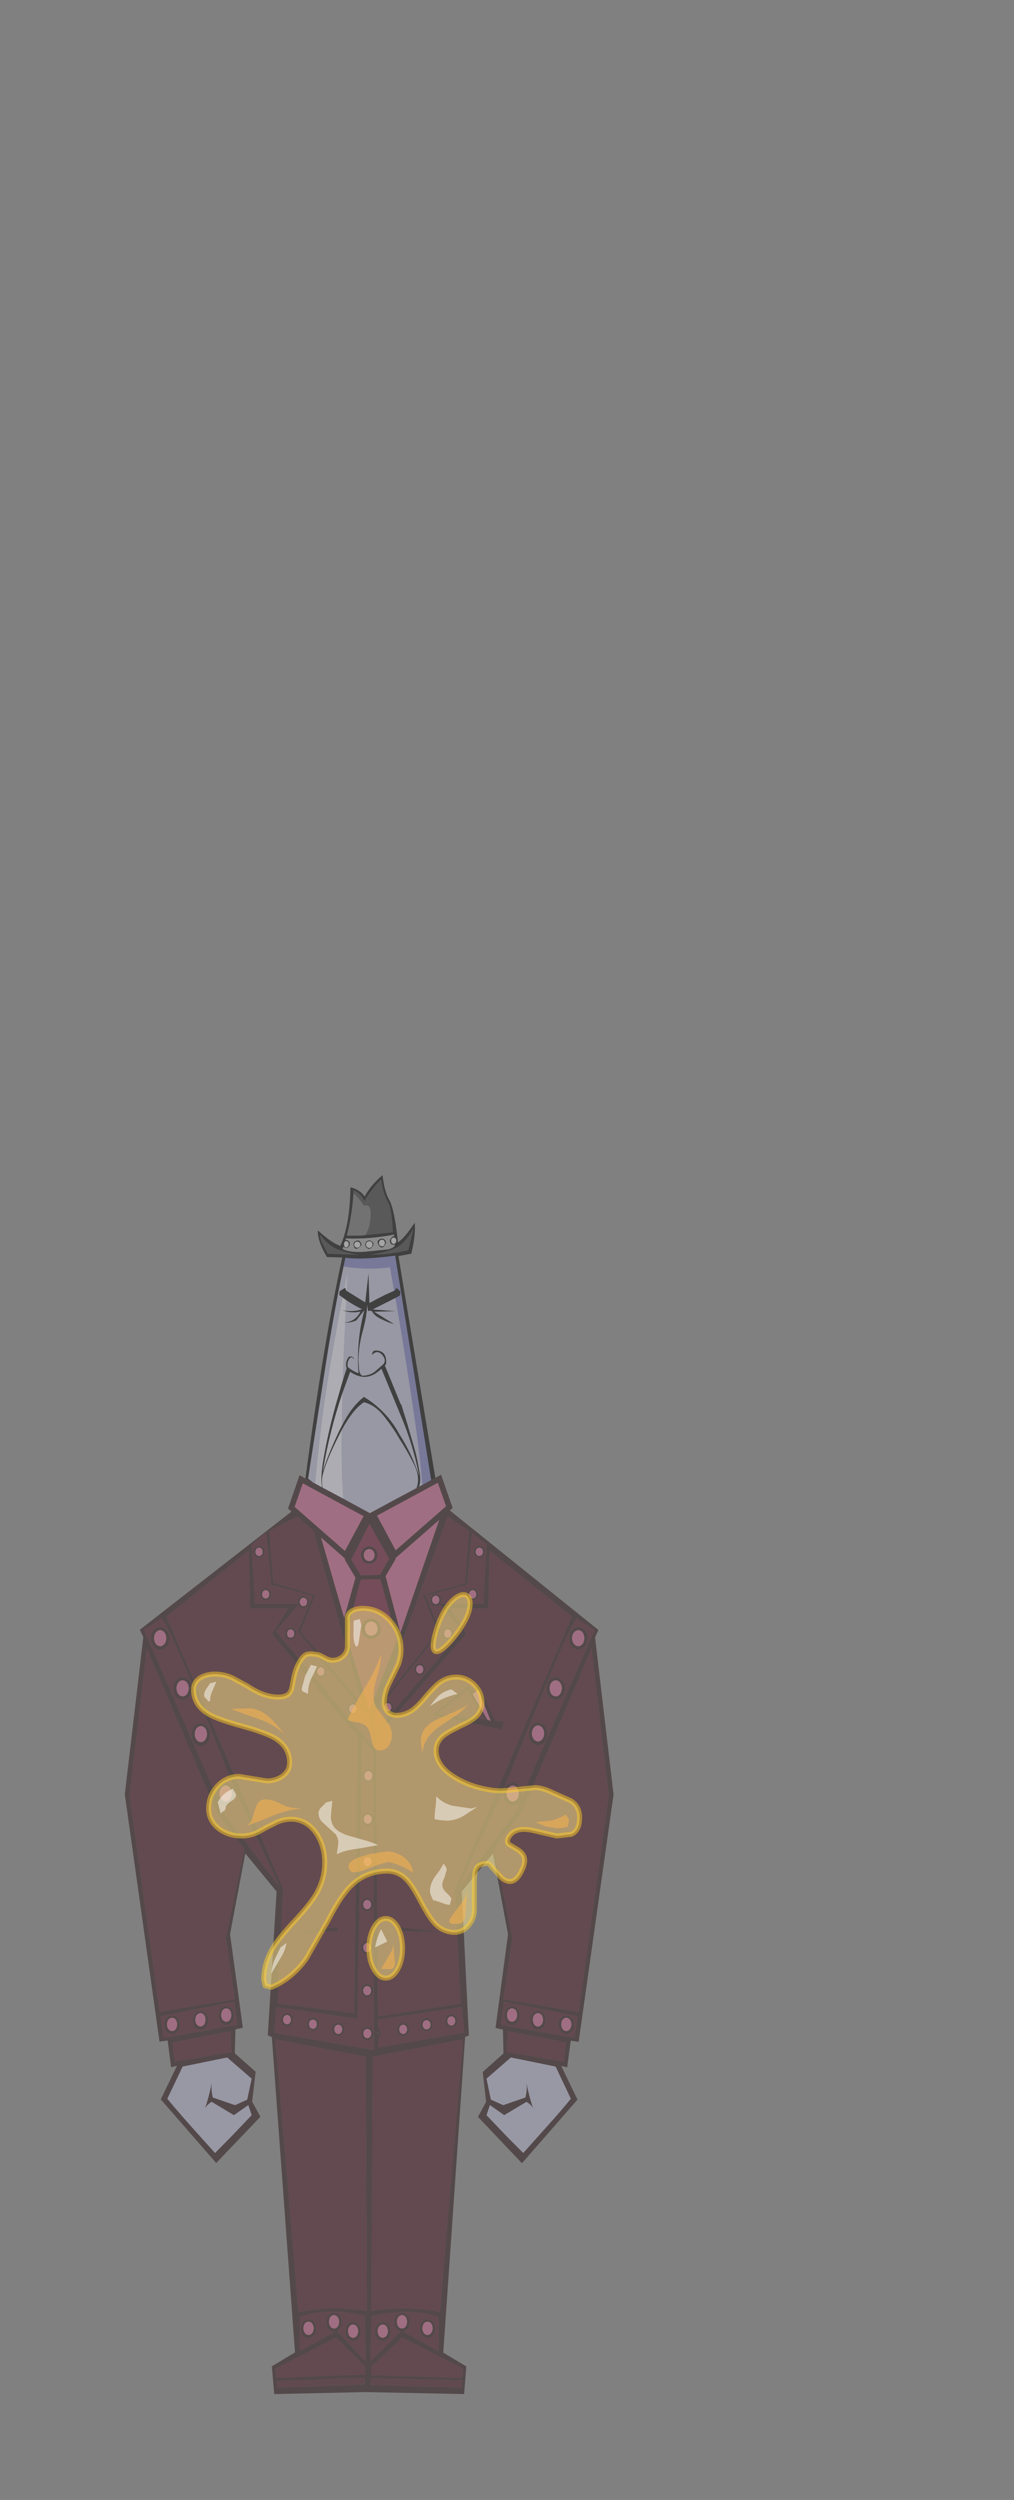 <?xml version="1.0" encoding="UTF-8" standalone="no"?>
<svg xmlns:xlink="http://www.w3.org/1999/xlink" height="1180.9px" width="479.35px" xmlns="http://www.w3.org/2000/svg">
  <rect width="100%" height="100%" fill="#808080" stroke="none"/>
  <g transform="matrix(1.0, 0.0, 0.0, 1.0, 174.55, 605.1)">
    <use height="575.8" transform="matrix(1.0, 0.0, 0.0, 1.0, -115.55, -50.0)" width="231.05" xlink:href="#shape0"/>
    <use height="119.5" transform="matrix(1.572, 0.0, 0.0, 1.572, -84.243, 146.942)" width="117.6" xlink:href="#shape1"/>
  </g>
  <defs>
    <g id="shape0" transform="matrix(1.0, 0.0, 0.0, 1.0, 0.0, 0.0)">
      <path d="M167.6 179.9 Q169.2 179.8 169.3 177.95 169.2 176.15 167.6 175.95 166.05 176.15 165.85 177.95 166.05 179.8 167.6 179.9 M167.6 180.8 Q165.05 180.45 164.95 177.95 165.05 175.4 167.6 175.05 170.1 175.4 170.2 177.95 170.1 180.45 167.6 180.8 M164.15 169.0 L161.8 193.5 142.2 198.7 149.3 215.45 118.25 254.35 117.8 262.8 118.1 263.25 159.5 215.45 148.85 202.75 Q148.15 203.4 146.95 203.6 144.45 203.2 144.35 200.7 144.45 198.2 146.95 197.8 149.5 198.2 149.6 200.7 149.6 201.8 149.15 202.4 L169.4 202.4 171.0 174.5 164.15 169.0 M146.8 143.0 L149.5 141.5 155.0 157.25 153.65 158.4 223.9 214.85 222.3 218.35 231.05 292.6 214.55 409.4 210.8 408.85 209.15 421.4 206.35 420.85 214.0 436.7 187.75 466.75 166.95 444.85 170.8 437.75 169.2 423.65 179.0 414.9 178.75 403.65 175.25 402.85 181.15 358.65 174.05 320.4 159.3 338.4 162.65 406.45 160.9 407.0 150.55 556.2 161.45 562.75 160.4 575.8 113.75 574.85 70.65 575.8 69.5 562.7 80.45 556.1 69.5 407.15 67.6 406.35 71.75 338.4 56.95 320.4 49.75 358.55 55.8 402.75 52.3 403.55 52.0 414.8 61.85 423.55 60.2 437.65 64.1 444.8 43.2 466.65 17.0 436.6 24.65 420.75 21.9 421.4 20.25 408.8 16.4 409.3 0.0 292.5 8.75 218.25 7.1 214.75 78.75 158.95 77.15 157.5 82.6 141.75 85.4 143.3 89.1 145.25 90.0 145.7 93.25 147.5 93.5 147.6 103.25 152.8 115.85 159.65 Q126.8 153.7 137.9 147.8 138.5 147.4 139.05 147.15 L140.6 146.35 144.8 144.0 146.8 143.0 M63.45 179.9 Q65.05 179.8 65.15 177.95 65.05 176.15 63.45 175.95 61.9 176.15 61.75 177.95 61.9 179.8 63.45 179.9 M63.45 180.8 Q60.95 180.45 60.85 177.95 60.95 175.4 63.45 175.05 65.95 175.4 66.05 177.95 65.95 180.45 63.45 180.8 M70.2 192.6 L90.2 198.25 83.05 215.55 112.25 250.0 89.1 168.05 81.55 161.35 68.4 168.05 70.2 192.6 M66.85 169.0 L60.05 174.5 61.55 202.4 81.9 202.4 81.8 201.7 Q81.9 199.15 84.4 198.8 86.95 199.15 87.05 201.7 86.95 204.2 84.4 204.55 82.6 204.3 82.1 202.95 L71.55 215.45 117.2 269.8 116.0 257.05 111.7 251.8 111.6 251.75 81.7 215.45 88.85 198.7 69.2 193.5 66.85 169.0 M112.95 179.45 Q113.15 182.15 115.55 182.35 117.9 182.15 118.1 179.45 117.9 176.85 115.55 176.6 113.15 176.85 112.95 179.45 M115.55 175.3 Q119.25 175.85 119.45 179.45 119.25 183.15 115.55 183.6 111.8 183.15 111.6 179.45 111.8 175.85 115.55 175.3 M103.95 181.6 L104.2 181.25 92.8 171.25 103.7 209.15 108.9 190.6 109.0 190.1 103.95 181.6 M111.6 189.0 L120.6 188.8 124.9 181.25 115.65 164.8 107.1 181.55 111.6 189.0 M116.0 190.9 L111.6 191.0 Q107.8 205.0 106.65 210.8 105.5 216.45 105.1 216.7 105.05 217.6 107.55 226.35 L112.7 243.55 115.55 252.7 128.7 219.4 120.8 191.0 116.0 190.9 M112.85 161.1 L84.15 145.6 80.3 156.7 104.05 177.5 112.85 161.1 M128.05 177.2 L151.85 156.4 147.95 145.35 119.25 160.85 128.05 177.2 M127.9 181.0 L128.05 181.35 123.3 189.45 130.3 216.1 148.6 162.9 127.9 181.0 M146.95 202.6 Q148.6 202.5 148.7 200.6 148.6 198.8 146.95 198.65 145.45 198.8 145.25 200.6 145.45 202.5 146.95 202.6 M152.65 213.65 Q155.15 214.0 155.25 216.55 155.15 219.05 152.65 219.4 150.1 219.05 150.05 216.55 150.1 214.0 152.65 213.65 M152.65 214.55 Q151.1 214.75 150.95 216.55 151.1 218.45 152.65 218.5 154.25 218.45 154.35 216.55 154.25 214.75 152.65 214.55 M153.8 204.65 L161.45 216.7 118.8 265.6 119.7 395.0 119.9 397.35 158.75 391.3 155.95 337.3 211.3 208.55 172.45 177.4 171.9 204.65 153.8 204.65 M141.1 233.45 Q141.05 231.65 139.4 231.5 137.9 231.65 137.7 233.45 137.9 235.35 139.4 235.45 141.05 235.35 141.1 233.45 M147.85 215.55 L140.85 198.35 160.85 192.7 162.65 168.05 152.65 161.35 120.4 250.0 147.85 215.55 M139.4 236.35 Q136.9 236.0 136.8 233.45 136.9 230.95 139.4 230.6 141.95 230.95 142.0 233.45 141.95 236.0 139.4 236.35 M116.55 219.15 Q112.15 218.5 111.95 214.3 112.15 210.05 116.55 209.45 120.85 210.05 121.15 214.3 120.85 218.5 116.55 219.15 M116.45 210.85 Q113.75 211.15 113.5 214.3 113.75 217.35 116.45 217.6 119.25 217.35 119.5 214.3 119.25 211.15 116.45 210.85 M84.4 199.6 Q82.9 199.8 82.7 201.6 82.9 203.5 84.4 203.6 86.05 203.5 86.15 201.6 86.05 199.8 84.4 199.6 M95.2 234.55 Q95.15 237.05 92.6 237.4 90.1 237.05 90.0 234.55 90.1 232.0 92.6 231.65 95.15 232.0 95.2 234.55 M106.0 252.0 Q106.2 253.9 107.75 254.0 109.35 253.9 109.45 252.0 109.35 250.2 107.75 250.0 106.2 250.2 106.0 252.0 M94.3 234.45 Q94.25 232.65 92.6 232.45 91.1 232.65 90.9 234.45 91.1 236.35 92.6 236.45 94.25 236.35 94.3 234.45 M107.75 249.2 Q110.25 249.55 110.35 252.1 110.25 254.6 107.75 254.95 105.2 254.6 105.1 252.1 105.2 249.55 107.75 249.2 M117.45 281.8 L117.45 272.6 112.25 265.85 110.05 398.5 71.75 393.05 70.65 405.1 117.7 413.2 117.55 325.0 Q117.1 327.15 114.75 327.4 111.95 327.05 111.85 324.25 111.95 321.5 114.75 321.1 117.1 321.4 117.55 323.55 L117.55 305.45 Q116.9 307.15 114.85 307.45 112.05 307.1 111.95 304.3 112.05 301.5 114.85 301.15 116.9 301.4 117.55 303.1 L117.45 285.55 Q116.75 286.65 115.1 286.85 112.3 286.45 112.25 283.7 112.3 280.9 115.1 280.55 116.75 280.7 117.45 281.8 M115.1 281.5 Q113.4 281.7 113.2 283.7 113.4 285.75 115.1 285.95 116.8 285.75 117.0 283.7 116.8 281.7 115.1 281.5 M124.3 248.5 Q126.8 248.85 126.9 251.35 126.8 253.9 124.3 254.25 121.75 253.9 121.7 251.35 121.75 248.85 124.3 248.5 M142.2 254.5 L145.15 255.05 162.45 240.95 164.05 243.55 167.2 240.95 175.05 257.65 179.3 258.2 178.2 261.9 142.2 254.5 M126.0 251.35 Q125.9 249.55 124.3 249.4 122.75 249.55 122.6 251.35 122.75 253.25 124.3 253.35 125.9 253.25 126.0 251.35 M162.0 243.65 L161.9 243.55 147.8 254.5 170.35 257.15 163.55 246.15 163.2 245.55 162.0 243.55 162.0 243.65 M64.0 198.0 Q64.1 195.5 66.6 195.1 69.1 195.5 69.2 198.0 69.1 200.5 66.6 200.9 64.1 200.5 64.0 198.0 M64.9 198.0 Q65.05 199.9 66.6 200.0 68.2 199.9 68.3 198.0 68.2 196.2 66.6 196.0 65.05 196.2 64.9 198.0 M78.4 213.65 Q80.9 214.0 81.0 216.55 80.9 219.05 78.4 219.4 75.85 219.05 75.8 216.55 75.85 214.0 78.4 213.65 M76.7 216.55 Q76.85 218.45 78.4 218.5 80.0 218.45 80.1 216.55 80.0 214.75 78.4 214.55 76.85 214.75 76.7 216.55 M77.2 204.65 L59.15 204.65 58.6 177.4 19.7 208.55 74.95 337.3 72.25 391.3 108.35 395.75 110.0 265.25 69.5 216.7 77.2 204.65 M17.45 209.45 L9.1 214.85 19.8 239.4 36.1 276.65 43.3 293.2 43.2 292.4 Q43.4 287.65 47.6 286.9 51.95 287.65 52.1 292.4 51.95 297.2 47.6 297.9 45.7 297.55 44.65 296.45 L46.6 301.3 72.9 335.7 52.0 290.45 44.2 270.9 Q37.0 252.65 28.9 233.35 20.7 214.0 17.45 209.45 M16.65 213.3 Q21.0 214.0 21.15 218.8 21.0 223.55 16.65 224.3 12.45 223.55 12.25 218.8 12.45 214.0 16.65 213.3 M30.25 242.35 Q30.0 238.95 27.35 238.6 24.65 238.95 24.4 242.35 24.65 245.9 27.35 246.25 30.0 245.9 30.25 242.35 M16.75 214.9 Q14.05 215.3 13.8 218.7 14.05 222.2 16.75 222.55 19.35 222.2 19.65 218.7 19.35 215.3 16.75 214.9 M27.3 236.95 Q31.6 237.7 31.8 242.45 31.6 247.25 27.3 247.95 23.05 247.25 22.85 242.45 23.05 237.7 27.3 236.95 M35.9 258.85 Q40.25 259.55 40.4 264.35 40.25 269.1 35.9 269.8 31.7 269.1 31.5 264.35 31.7 259.55 35.9 258.85 M44.75 292.05 Q45.0 295.55 47.7 295.9 50.3 295.55 50.6 292.05 50.3 288.65 47.7 288.25 45.0 288.65 44.75 292.05 M36.0 260.2 Q33.3 260.55 33.05 263.95 33.3 267.5 36.0 267.85 38.6 267.5 38.9 263.95 38.6 260.55 36.0 260.2 M2.25 293.15 L16.5 395.2 52.0 389.25 47.8 360.55 47.8 360.1 56.45 318.25 43.3 300.8 10.45 223.85 2.25 293.15 M116.45 344.5 Q116.3 342.55 114.55 342.35 112.85 342.55 112.7 344.5 112.85 346.6 114.55 346.75 116.3 346.6 116.45 344.5 M114.75 326.5 Q116.45 326.35 116.65 324.25 116.45 322.3 114.75 322.1 113.05 322.3 112.85 324.25 113.05 326.35 114.75 326.5 M116.75 304.2 Q116.55 302.2 114.85 302.05 113.15 302.2 112.95 304.2 113.15 306.25 114.85 306.45 116.55 306.25 116.75 304.2 M117.45 344.6 Q117.35 347.4 114.55 347.75 111.8 347.4 111.7 344.6 111.8 341.8 114.55 341.45 117.35 341.8 117.45 344.6 M112.7 364.85 Q112.85 366.95 114.55 367.1 116.3 366.95 116.45 364.85 116.3 362.9 114.55 362.7 112.85 362.9 112.7 364.85 M114.55 361.7 Q117.35 362.05 117.45 364.85 117.35 367.65 114.55 368.0 111.8 367.65 111.7 364.85 111.8 362.05 114.55 361.7 M100.9 355.15 L100.35 357.2 79.85 357.75 100.9 355.15 M111.7 385.2 Q111.8 382.4 114.55 382.05 117.35 382.4 117.45 385.2 117.35 388.0 114.55 388.35 111.8 388.0 111.7 385.2 M114.55 387.45 Q116.3 387.25 116.45 385.2 116.3 383.2 114.55 383.05 112.85 383.2 112.7 385.2 112.85 387.25 114.55 387.45 M130.75 357.2 L130.25 355.15 151.3 357.75 130.75 357.2 M214.3 213.3 Q218.6 214.0 218.8 218.8 218.6 223.55 214.3 224.3 210.05 223.55 209.9 218.8 210.05 214.0 214.3 213.3 M213.55 209.45 Q210.35 214.0 202.25 233.35 194.15 252.65 186.85 270.9 L179.0 290.45 158.2 335.7 184.5 301.3 186.55 296.3 Q185.4 297.55 183.35 297.9 179.1 297.2 178.9 292.4 179.1 287.65 183.35 286.9 187.65 287.65 187.85 292.4 L187.75 293.5 194.95 276.65 211.3 239.4 222.05 214.85 213.55 209.45 M214.4 222.55 Q217.0 222.2 217.25 218.7 217.0 215.3 214.4 214.9 211.7 215.3 211.4 218.7 211.7 222.2 214.4 222.55 M203.65 236.95 Q208.0 237.7 208.15 242.45 208.0 247.25 203.65 247.95 199.45 247.25 199.25 242.45 199.45 237.7 203.65 236.95 M203.75 238.6 Q201.05 238.95 200.8 242.35 201.05 245.9 203.75 246.25 206.35 245.9 206.65 242.35 206.35 238.95 203.75 238.6 M164.45 200.0 Q166.05 199.9 166.15 198.0 166.05 196.2 164.45 196.0 162.9 196.2 162.7 198.0 162.9 199.9 164.45 200.0 M167.05 198.0 Q166.95 200.5 164.45 200.9 161.9 200.5 161.8 198.0 161.9 195.5 164.45 195.1 166.95 195.5 167.05 198.0 M166.7 243.45 L164.5 245.15 171.35 257.2 172.9 257.75 172.9 257.65 173.0 257.65 167.2 243.0 166.7 243.45 M192.4 263.7 Q192.7 267.2 195.3 267.55 198.0 267.2 198.25 263.7 198.0 260.3 195.3 259.9 192.7 260.3 192.4 263.7 M195.3 269.45 Q191.05 268.75 190.9 263.95 191.05 259.2 195.3 258.5 199.6 259.2 199.8 263.95 199.6 268.75 195.3 269.45 M186.3 292.05 Q186.05 288.65 183.4 288.25 180.7 288.65 180.45 292.05 180.7 295.55 183.4 295.9 186.05 295.55 186.3 292.05 M208.7 405.9 Q205.2 405.35 205.0 401.4 205.2 397.35 208.7 396.8 212.2 397.35 212.4 401.4 212.2 405.35 208.7 405.9 M212.65 407.45 L214.0 397.35 179.3 390.5 177.95 401.4 212.65 407.45 M228.8 293.15 L220.6 223.85 187.75 300.8 174.6 318.25 183.25 360.1 183.25 360.55 179.0 389.25 214.55 395.2 228.8 293.15 M208.7 398.0 Q206.45 398.25 206.3 401.15 206.45 404.1 208.7 404.35 210.95 404.0 211.15 401.15 210.95 398.25 208.7 398.0 M207.45 418.7 L208.55 409.7 181.15 404.45 180.65 414.25 207.45 418.7 M210.85 436.3 L203.65 421.1 182.5 416.8 171.0 426.8 173.05 436.7 178.9 439.3 189.35 435.7 Q190.25 432.35 189.9 428.85 191.05 434.95 193.05 440.9 192.35 439.3 189.9 437.75 L179.35 444.05 172.6 439.3 171.0 444.05 180.45 453.95 188.35 461.9 199.8 449.1 Q206.3 441.9 210.85 436.3 M185.5 396.7 Q185.3 393.85 183.05 393.55 180.8 393.85 180.65 396.7 180.8 399.7 183.05 399.95 185.3 399.6 185.5 396.7 M186.75 397.1 Q186.55 401.05 183.05 401.6 179.55 401.05 179.35 397.1 179.55 393.05 183.05 392.5 186.55 393.05 186.75 397.1 M197.75 398.95 Q197.55 396.1 195.3 395.8 193.05 396.1 192.85 398.95 193.05 401.95 195.3 402.2 197.55 401.85 197.75 398.95 M199.0 399.25 Q198.8 403.2 195.3 403.75 191.8 403.2 191.6 399.25 191.8 395.2 195.3 394.65 198.8 395.2 199.0 399.25 M152.45 399.5 Q152.65 401.6 154.35 401.75 156.05 401.6 156.25 399.5 156.05 397.55 154.35 397.35 152.65 397.55 152.45 399.5 M142.65 398.15 Q145.35 398.5 145.55 401.3 145.45 404.1 142.65 404.45 139.85 404.1 139.75 401.3 139.85 398.5 142.65 398.15 M154.35 396.35 Q157.15 396.7 157.25 399.5 157.15 402.3 154.35 402.65 151.55 402.3 151.45 399.5 151.55 396.7 154.35 396.35 M144.55 401.3 Q144.35 399.35 142.65 399.15 140.95 399.35 140.75 401.3 140.95 403.4 142.65 403.55 144.35 403.4 144.55 401.3 M131.6 406.7 Q128.8 406.35 128.7 403.55 128.8 400.75 131.6 400.4 134.35 400.75 134.45 403.55 134.35 406.35 131.6 406.7 M131.6 401.3 Q129.85 401.5 129.7 403.45 129.85 405.55 131.6 405.7 133.3 405.55 133.45 403.45 133.3 401.5 131.6 401.3 M112.75 405.45 Q112.95 407.5 114.65 407.7 116.35 407.5 116.55 405.45 116.35 403.45 114.65 403.3 112.95 403.45 112.75 405.45 M114.65 402.3 Q117.35 402.65 117.55 405.45 117.35 408.25 114.65 408.6 111.85 408.25 111.8 405.45 111.85 402.65 114.65 402.3 M119.9 406.35 L119.95 405.45 119.8 404.65 119.9 406.35 M119.8 402.95 Q120.85 403.65 120.95 405.45 120.85 407.15 119.9 407.95 L119.9 412.1 160.4 405.0 159.3 393.05 119.8 398.9 119.8 402.95 M100.9 400.4 Q103.7 400.75 103.75 403.55 103.6 406.35 100.9 406.7 98.1 406.35 98.0 403.55 98.1 400.75 100.9 400.4 M99.0 403.45 Q99.2 405.55 100.9 405.7 102.6 405.55 102.8 403.45 102.6 401.5 100.9 401.3 99.2 401.5 99.0 403.45 M86.05 401.05 Q86.15 398.25 88.9 397.9 91.7 398.25 91.8 401.05 91.6 403.85 88.9 404.2 86.15 403.85 86.05 401.05 M88.9 403.3 Q90.65 403.1 90.8 401.05 90.65 399.05 88.9 398.9 87.2 399.05 87.05 401.05 87.2 403.1 88.9 403.3 M117.2 416.45 L116.65 536.5 Q133.0 533.8 148.95 537.05 L159.85 408.25 117.2 416.45 M78.55 398.9 Q78.4 396.9 76.7 396.7 74.95 396.9 74.8 398.9 74.95 400.95 76.7 401.15 78.4 400.95 78.55 398.9 M76.7 402.05 Q73.9 401.65 73.8 398.9 73.9 396.1 76.7 395.75 79.45 396.1 79.55 398.9 79.45 401.65 76.7 402.05 M49.85 404.45 L22.5 409.7 23.6 418.7 50.4 414.25 49.85 404.45 M45.55 396.7 Q45.7 399.6 47.95 399.95 50.2 399.7 50.4 396.7 50.2 393.85 47.95 393.55 45.7 393.85 45.55 396.7 M44.3 397.1 Q44.45 393.05 47.95 392.5 51.5 393.05 51.65 397.1 51.5 401.05 47.95 401.6 44.45 401.05 44.3 397.1 M52.1 439.3 L57.85 436.7 59.95 426.8 48.4 416.8 27.35 421.1 20.1 436.3 Q24.75 441.9 31.15 449.1 L42.65 461.9 50.5 453.95 59.95 444.05 58.4 439.3 51.55 444.05 41.05 437.75 Q38.6 439.3 37.9 440.9 39.9 434.95 41.05 428.85 40.8 432.35 41.6 435.7 L52.1 439.3 M33.3 398.95 Q33.5 401.85 35.75 402.2 38.0 401.95 38.15 398.95 38.0 396.1 35.75 395.8 33.5 396.1 33.3 398.95 M35.75 403.75 Q32.25 403.2 32.05 399.25 32.25 395.2 35.75 394.65 39.25 395.2 39.45 399.25 39.25 403.2 35.75 403.75 M24.75 401.15 Q24.6 398.25 22.35 398.0 20.1 398.25 19.9 401.15 20.1 404.0 22.35 404.35 24.6 404.1 24.75 401.15 M26.0 401.4 Q25.85 405.35 22.35 405.9 18.8 405.35 18.65 401.4 18.8 397.35 22.35 396.8 25.85 397.35 26.0 401.4 M18.35 407.45 L53.1 401.4 51.75 390.5 17.0 397.35 18.35 407.45 M71.75 568.15 L113.6 566.45 113.6 562.85 99.9 549.1 71.2 563.85 71.75 568.15 M72.0 569.7 L72.0 572.75 113.5 571.25 113.3 568.1 72.0 569.7 M131.05 538.45 Q128.8 538.75 128.6 541.6 128.8 544.6 131.05 544.85 133.3 544.5 133.45 541.6 133.3 538.75 131.05 538.45 M134.75 541.9 Q134.55 545.4 131.75 546.3 L148.3 555.4 148.3 539.3 Q140.65 536.95 133.45 536.95 126.2 536.95 116.75 539.0 L116.2 560.15 130.4 546.3 Q127.55 545.5 127.35 541.9 127.55 537.85 131.05 537.3 134.55 537.85 134.75 541.9 M98.9 538.45 Q96.65 538.75 96.5 541.6 96.65 544.5 98.9 544.85 101.15 544.6 101.35 541.6 101.15 538.75 98.9 538.45 M116.45 563.05 L116.45 566.8 159.3 568.15 159.85 563.85 131.15 549.1 116.45 563.05 M82.15 537.05 Q98.0 533.8 114.4 536.5 L113.85 416.45 71.2 408.25 82.15 537.05 M113.4 538.75 Q103.95 536.65 97.1 536.85 90.25 536.95 82.7 539.3 L82.7 555.4 Q91.1 550.8 99.55 546.3 L98.9 546.4 Q95.4 545.85 95.2 541.9 95.4 537.85 98.9 537.3 102.4 537.85 102.6 541.9 102.4 544.95 100.35 545.95 L113.75 560.35 113.4 538.75 M105.5 546.05 Q105.65 548.9 107.9 549.25 110.15 549.0 110.35 546.05 110.15 543.15 107.9 542.9 105.65 543.15 105.5 546.05 M104.2 546.3 Q104.4 542.25 107.9 541.7 111.4 542.25 111.6 546.3 111.4 550.25 107.9 550.8 104.4 550.25 104.2 546.3 M83.15 544.95 Q83.35 540.9 86.85 540.35 90.35 540.9 90.55 544.95 90.35 548.9 86.85 549.45 83.35 548.9 83.15 544.95 M84.4 544.7 Q84.6 547.55 86.85 547.9 89.1 547.65 89.3 544.7 89.1 541.8 86.85 541.55 84.6 541.8 84.4 544.7 M116.35 571.5 L159.1 572.75 159.55 569.35 116.35 568.35 116.35 571.5 M145.55 544.7 Q145.35 541.8 143.1 541.55 140.85 541.8 140.65 544.7 140.85 547.65 143.1 547.9 145.35 547.55 145.55 544.7 M146.8 544.95 Q146.6 548.9 143.1 549.45 139.6 548.9 139.4 544.95 139.6 540.9 143.1 540.35 146.6 540.9 146.8 544.95 M124.4 546.05 Q124.2 543.15 121.95 542.9 119.7 543.15 119.5 546.05 119.7 549.0 121.95 549.25 124.2 548.9 124.4 546.05 M125.65 546.3 Q125.45 550.25 121.95 550.8 118.45 550.25 118.25 546.3 118.45 542.25 121.95 541.7 125.45 542.25 125.65 546.3" fill="#291214" fill-opacity="0.498" fill-rule="evenodd" stroke="none"/>
      <path d="M167.6 179.9 Q166.05 179.8 165.85 177.95 166.05 176.15 167.6 175.95 169.2 176.15 169.3 177.95 169.2 179.8 167.6 179.9 M63.45 179.9 Q61.9 179.8 61.75 177.95 61.9 176.15 63.45 175.95 65.05 176.15 65.15 177.95 65.05 179.8 63.45 179.9 M112.95 179.45 Q113.15 176.85 115.55 176.6 117.9 176.85 118.1 179.45 117.9 182.15 115.55 182.35 113.15 182.15 112.95 179.45 M103.95 181.6 L109.0 190.1 108.9 190.6 103.7 209.15 92.8 171.25 104.2 181.25 103.95 181.6 M112.85 161.1 L104.05 177.5 80.3 156.7 84.15 145.6 112.85 161.1 M127.9 181.0 L148.6 162.9 130.3 216.1 123.3 189.45 128.05 181.35 127.9 181.0 M128.05 177.2 L119.25 160.85 147.95 145.35 151.85 156.4 128.05 177.2 M146.95 202.6 Q145.45 202.5 145.25 200.6 145.45 198.8 146.95 198.65 148.6 198.8 148.7 200.6 148.6 202.5 146.95 202.6 M152.65 214.55 Q154.25 214.75 154.35 216.55 154.25 218.45 152.65 218.5 151.1 218.45 150.95 216.55 151.1 214.75 152.65 214.55 M141.1 233.45 Q141.05 235.35 139.4 235.45 137.9 235.35 137.7 233.45 137.9 231.65 139.4 231.5 141.05 231.65 141.1 233.45 M116.45 210.85 Q119.25 211.15 119.5 214.3 119.25 217.35 116.45 217.6 113.75 217.35 113.5 214.3 113.75 211.15 116.45 210.85 M84.4 199.6 Q86.05 199.8 86.15 201.6 86.05 203.5 84.4 203.6 82.9 203.5 82.7 201.6 82.9 199.8 84.4 199.6 M94.3 234.45 Q94.25 236.35 92.6 236.45 91.1 236.35 90.9 234.45 91.1 232.65 92.6 232.45 94.25 232.65 94.3 234.45 M106.0 252.0 Q106.2 250.2 107.75 250.0 109.35 250.2 109.45 252.0 109.35 253.9 107.75 254.0 106.2 253.9 106.0 252.0 M115.1 281.5 Q116.8 281.7 117.0 283.7 116.8 285.75 115.1 285.95 113.4 285.75 113.2 283.7 113.4 281.7 115.1 281.5 M126.0 251.35 Q125.9 253.25 124.3 253.35 122.75 253.25 122.6 251.35 122.75 249.55 124.3 249.4 125.9 249.55 126.0 251.35 M162.0 243.65 L162.0 243.55 163.2 245.55 162.0 243.65 M64.9 198.0 Q65.05 196.2 66.6 196.0 68.2 196.2 68.3 198.0 68.2 199.9 66.6 200.0 65.05 199.9 64.9 198.0 M76.7 216.55 Q76.85 214.75 78.4 214.55 80.0 214.75 80.1 216.55 80.0 218.45 78.4 218.5 76.85 218.45 76.7 216.55 M16.75 214.9 Q19.35 215.3 19.65 218.7 19.35 222.2 16.75 222.55 14.05 222.2 13.8 218.7 14.05 215.3 16.75 214.9 M30.25 242.35 Q30.0 245.9 27.35 246.25 24.65 245.9 24.4 242.35 24.65 238.95 27.35 238.6 30.0 238.95 30.25 242.35 M36.0 260.2 Q38.6 260.55 38.9 263.95 38.6 267.5 36.0 267.85 33.3 267.5 33.05 263.95 33.3 260.55 36.0 260.2 M44.75 292.05 Q45.0 288.65 47.7 288.25 50.3 288.65 50.6 292.05 50.3 295.55 47.7 295.9 45.0 295.55 44.75 292.05 M116.75 304.2 Q116.55 306.25 114.85 306.45 113.15 306.25 112.95 304.2 113.15 302.2 114.85 302.05 116.55 302.2 116.75 304.2 M114.75 326.5 Q113.05 326.35 112.85 324.25 113.05 322.3 114.75 322.1 116.45 322.3 116.65 324.25 116.45 326.35 114.75 326.5 M116.45 344.5 Q116.3 346.6 114.55 346.75 112.85 346.6 112.7 344.5 112.85 342.55 114.55 342.35 116.3 342.55 116.45 344.5 M112.7 364.85 Q112.85 362.9 114.55 362.7 116.3 362.9 116.45 364.85 116.3 366.95 114.55 367.1 112.85 366.95 112.7 364.85 M114.55 387.45 Q112.85 387.25 112.7 385.2 112.85 383.2 114.55 383.05 116.3 383.2 116.45 385.2 116.3 387.25 114.55 387.45 M214.4 222.55 Q211.7 222.2 211.4 218.7 211.7 215.3 214.4 214.9 217.0 215.3 217.25 218.7 217.0 222.2 214.4 222.55 M164.45 200.0 Q162.9 199.9 162.7 198.0 162.9 196.2 164.45 196.0 166.05 196.2 166.15 198.0 166.05 199.9 164.45 200.0 M203.75 238.6 Q206.35 238.95 206.65 242.35 206.35 245.9 203.75 246.25 201.05 245.9 200.8 242.35 201.05 238.95 203.75 238.6 M172.9 257.65 L172.9 257.75 171.35 257.2 164.5 245.15 166.7 243.45 167.15 243.1 172.9 257.65 M192.4 263.7 Q192.7 260.3 195.3 259.9 198.0 260.3 198.25 263.7 198.0 267.2 195.3 267.55 192.7 267.2 192.4 263.7 M186.3 292.05 Q186.05 295.55 183.4 295.9 180.7 295.55 180.45 292.05 180.7 288.65 183.4 288.25 186.05 288.65 186.3 292.05 M208.7 398.0 Q210.95 398.25 211.15 401.15 210.95 404.0 208.7 404.35 206.45 404.1 206.3 401.15 206.45 398.25 208.7 398.0 M185.5 396.7 Q185.3 399.6 183.05 399.95 180.8 399.7 180.65 396.7 180.8 393.85 183.05 393.55 185.3 393.85 185.5 396.7 M197.75 398.95 Q197.55 401.85 195.3 402.2 193.05 401.95 192.85 398.95 193.05 396.1 195.3 395.8 197.55 396.1 197.75 398.95 M152.45 399.5 Q152.65 397.55 154.35 397.35 156.05 397.55 156.25 399.5 156.05 401.6 154.35 401.75 152.65 401.6 152.45 399.5 M144.55 401.3 Q144.35 403.4 142.65 403.55 140.95 403.4 140.75 401.3 140.95 399.35 142.65 399.15 144.35 399.35 144.55 401.3 M131.6 401.3 Q133.3 401.5 133.45 403.45 133.3 405.55 131.6 405.7 129.85 405.55 129.7 403.45 129.85 401.5 131.6 401.3 M112.75 405.45 Q112.95 403.45 114.65 403.3 116.35 403.45 116.55 405.45 116.35 407.5 114.65 407.7 112.95 407.5 112.75 405.45 M119.9 406.35 L119.8 404.65 119.95 405.45 119.9 406.35 M99.0 403.45 Q99.2 401.5 100.9 401.3 102.6 401.5 102.8 403.45 102.6 405.55 100.9 405.7 99.2 405.55 99.0 403.45 M88.9 403.3 Q87.2 403.1 87.05 401.05 87.2 399.05 88.9 398.9 90.65 399.05 90.8 401.05 90.65 403.1 88.9 403.3 M78.55 398.9 Q78.4 400.95 76.7 401.15 74.95 400.95 74.8 398.9 74.95 396.9 76.7 396.7 78.4 396.9 78.55 398.9 M45.55 396.7 Q45.7 393.85 47.95 393.55 50.2 393.85 50.4 396.7 50.2 399.7 47.95 399.95 45.7 399.6 45.55 396.7 M33.3 398.95 Q33.5 396.1 35.75 395.8 38.0 396.1 38.15 398.95 38.0 401.95 35.75 402.2 33.5 401.85 33.3 398.95 M24.75 401.15 Q24.6 404.1 22.35 404.35 20.1 404.0 19.9 401.15 20.1 398.25 22.35 398.0 24.6 398.25 24.75 401.15 M131.05 538.45 Q133.3 538.75 133.45 541.6 133.3 544.5 131.05 544.85 128.8 544.6 128.6 541.6 128.8 538.75 131.05 538.45 M98.9 538.45 Q101.15 538.75 101.35 541.6 101.15 544.6 98.9 544.85 96.65 544.5 96.5 541.6 96.65 538.75 98.9 538.45 M105.5 546.05 Q105.65 543.15 107.9 542.9 110.15 543.15 110.35 546.05 110.15 549.0 107.9 549.25 105.65 548.9 105.5 546.05 M84.4 544.7 Q84.6 541.8 86.85 541.55 89.1 541.8 89.3 544.7 89.1 547.65 86.85 547.9 84.6 547.55 84.4 544.7 M145.55 544.7 Q145.35 547.55 143.1 547.9 140.85 547.65 140.65 544.7 140.85 541.8 143.1 541.55 145.35 541.8 145.55 544.7 M124.4 546.05 Q124.2 548.9 121.95 549.25 119.7 549.0 119.5 546.05 119.7 543.15 121.95 542.9 124.2 543.15 124.4 546.05" fill="#c25e86" fill-opacity="0.498" fill-rule="evenodd" stroke="none"/>
      <path d="M167.6 180.8 Q170.1 180.45 170.2 177.95 170.1 175.4 167.6 175.05 165.05 175.4 164.95 177.95 165.05 180.45 167.6 180.8 M164.15 169.0 L171.0 174.5 169.4 202.4 149.15 202.4 Q149.6 201.8 149.6 200.7 149.5 198.2 146.95 197.8 144.45 198.2 144.35 200.7 144.45 203.2 146.95 203.6 148.15 203.4 148.85 202.75 L159.5 215.45 118.1 263.25 117.8 262.8 118.25 254.35 149.3 215.45 142.2 198.7 161.8 193.5 164.15 169.0 M70.2 192.6 L68.4 168.05 81.55 161.35 89.1 168.05 112.25 250.0 83.05 215.55 90.2 198.25 70.2 192.6 M63.45 180.8 Q65.95 180.45 66.05 177.95 65.95 175.4 63.45 175.05 60.95 175.4 60.85 177.95 60.95 180.45 63.45 180.8 M66.85 169.0 L69.2 193.5 88.85 198.7 81.7 215.45 111.6 251.75 111.7 251.8 116.0 257.05 117.2 269.8 71.55 215.45 82.1 202.95 Q82.6 204.3 84.4 204.55 86.95 204.2 87.05 201.7 86.95 199.15 84.4 198.8 81.9 199.15 81.8 201.7 L81.9 202.4 61.55 202.4 60.05 174.5 66.85 169.0 M152.65 213.65 Q150.1 214.0 150.05 216.55 150.1 219.05 152.65 219.4 155.15 219.05 155.25 216.55 155.15 214.0 152.65 213.65 M153.8 204.65 L171.9 204.65 172.45 177.4 211.3 208.55 155.95 337.3 158.75 391.3 119.9 397.35 119.7 395.0 118.8 265.6 161.45 216.7 153.8 204.65 M139.4 236.35 Q141.95 236.0 142.0 233.45 141.95 230.95 139.4 230.6 136.9 230.95 136.8 233.45 136.9 236.0 139.4 236.35 M147.85 215.55 L120.4 250.0 152.65 161.35 162.65 168.05 160.85 192.7 140.85 198.35 147.85 215.55 M95.2 234.55 Q95.15 232.0 92.6 231.65 90.1 232.0 90.0 234.55 90.1 237.05 92.6 237.4 95.15 237.05 95.2 234.55 M117.45 281.8 Q116.75 280.7 115.1 280.55 112.3 280.9 112.25 283.7 112.3 286.45 115.1 286.85 116.75 286.65 117.45 285.55 L117.55 303.1 Q116.9 301.4 114.85 301.15 112.05 301.5 111.95 304.3 112.05 307.1 114.85 307.45 116.9 307.15 117.55 305.45 L117.55 323.55 Q117.1 321.4 114.75 321.1 111.95 321.5 111.85 324.25 111.95 327.05 114.75 327.4 117.1 327.15 117.55 325.0 L117.7 413.2 70.65 405.1 71.75 393.05 110.05 398.5 112.25 265.85 117.45 272.6 117.45 281.8 M107.75 249.2 Q105.2 249.55 105.1 252.1 105.2 254.6 107.75 254.95 110.25 254.6 110.35 252.1 110.25 249.55 107.75 249.2 M142.2 254.5 L178.2 261.9 179.3 258.2 175.05 257.65 167.2 240.95 164.05 243.55 162.45 240.95 145.15 255.05 142.2 254.5 M124.3 248.5 Q121.75 248.85 121.7 251.35 121.75 253.9 124.3 254.25 126.8 253.9 126.9 251.35 126.8 248.85 124.3 248.5 M163.55 246.15 L170.35 257.15 147.8 254.5 161.9 243.55 162.0 243.65 163.2 245.55 163.55 246.15 M64.0 198.0 Q64.1 200.5 66.6 200.9 69.1 200.5 69.2 198.0 69.1 195.5 66.6 195.1 64.1 195.5 64.0 198.0 M78.4 213.65 Q75.85 214.0 75.8 216.55 75.85 219.05 78.4 219.4 80.9 219.05 81.0 216.55 80.9 214.0 78.4 213.65 M77.2 204.65 L69.5 216.7 110.0 265.25 108.35 395.75 72.25 391.3 74.95 337.3 19.7 208.55 58.6 177.4 59.15 204.65 77.2 204.65 M17.45 209.45 Q20.7 214.0 28.9 233.35 37.0 252.65 44.2 270.9 L52.0 290.45 72.9 335.7 46.6 301.3 44.65 296.45 Q45.7 297.55 47.6 297.9 51.95 297.2 52.1 292.4 51.95 287.65 47.6 286.9 43.4 287.65 43.2 292.4 L43.3 293.2 36.1 276.65 19.8 239.4 9.1 214.85 17.45 209.45 M16.65 213.3 Q12.45 214.0 12.25 218.8 12.45 223.55 16.65 224.3 21.0 223.55 21.15 218.8 21.0 214.0 16.65 213.3 M35.9 258.85 Q31.7 259.55 31.5 264.35 31.7 269.1 35.9 269.8 40.25 269.1 40.4 264.35 40.25 259.55 35.9 258.85 M27.3 236.95 Q23.05 237.7 22.85 242.45 23.05 247.25 27.3 247.95 31.6 247.25 31.8 242.45 31.6 237.7 27.3 236.95 M2.25 293.15 L10.45 223.85 43.3 300.8 56.45 318.25 47.8 360.1 47.8 360.55 52.0 389.25 16.5 395.2 2.25 293.15 M117.45 344.6 Q117.35 341.8 114.55 341.45 111.8 341.8 111.7 344.6 111.8 347.4 114.55 347.75 117.35 347.4 117.45 344.6 M114.55 361.7 Q111.8 362.05 111.7 364.85 111.8 367.65 114.55 368.0 117.35 367.65 117.45 364.85 117.35 362.05 114.55 361.7 M100.9 355.15 L79.85 357.75 100.35 357.2 100.9 355.15 M111.7 385.2 Q111.8 388.0 114.55 388.35 117.35 388.0 117.45 385.2 117.35 382.4 114.55 382.05 111.8 382.4 111.7 385.2 M130.75 357.2 L151.3 357.75 130.25 355.15 130.75 357.2 M214.3 213.3 Q210.05 214.0 209.9 218.8 210.05 223.55 214.3 224.3 218.6 223.55 218.8 218.8 218.6 214.0 214.3 213.3 M213.55 209.45 L222.05 214.85 211.3 239.4 194.95 276.65 187.75 293.5 187.85 292.4 Q187.65 287.65 183.35 286.9 179.1 287.65 178.9 292.4 179.1 297.2 183.35 297.9 185.4 297.55 186.55 296.3 L184.5 301.3 158.2 335.7 179.0 290.45 186.85 270.9 Q194.15 252.65 202.25 233.35 210.35 214.0 213.55 209.45 M203.65 236.95 Q199.45 237.7 199.25 242.45 199.45 247.25 203.65 247.95 208.0 247.25 208.15 242.45 208.0 237.7 203.65 236.95 M167.05 198.0 Q166.95 195.5 164.45 195.1 161.9 195.5 161.8 198.0 161.9 200.5 164.45 200.9 166.95 200.5 167.05 198.0 M166.7 243.45 L167.2 243.0 173.0 257.65 172.9 257.65 167.15 243.1 166.7 243.45 M195.3 269.45 Q199.6 268.75 199.8 263.95 199.6 259.2 195.3 258.5 191.05 259.2 190.9 263.95 191.05 268.75 195.3 269.45 M228.8 293.15 L214.55 395.2 179.0 389.25 183.25 360.55 183.25 360.1 174.6 318.25 187.75 300.8 220.6 223.85 228.8 293.15 M212.65 407.45 L177.95 401.4 179.3 390.5 214.0 397.35 212.65 407.45 M208.7 405.9 Q212.2 405.35 212.4 401.4 212.2 397.35 208.7 396.8 205.2 397.35 205.0 401.4 205.2 405.35 208.7 405.9 M207.45 418.7 L180.65 414.25 181.15 404.45 208.55 409.7 207.45 418.7 M186.75 397.1 Q186.55 393.05 183.05 392.5 179.55 393.05 179.35 397.1 179.55 401.05 183.05 401.6 186.55 401.05 186.75 397.1 M199.0 399.25 Q198.8 395.2 195.3 394.65 191.8 395.2 191.6 399.25 191.8 403.2 195.3 403.75 198.8 403.2 199.0 399.25 M154.35 396.35 Q151.55 396.7 151.45 399.5 151.55 402.3 154.35 402.65 157.15 402.3 157.25 399.5 157.15 396.7 154.35 396.35 M142.65 398.15 Q139.85 398.5 139.75 401.3 139.85 404.1 142.65 404.45 145.45 404.1 145.55 401.3 145.35 398.5 142.65 398.15 M131.6 406.7 Q134.35 406.35 134.45 403.55 134.35 400.75 131.6 400.4 128.8 400.75 128.7 403.55 128.8 406.35 131.6 406.7 M114.65 402.3 Q111.85 402.65 111.8 405.45 111.85 408.25 114.65 408.6 117.35 408.25 117.55 405.45 117.35 402.65 114.65 402.3 M119.8 402.95 L119.8 398.9 159.3 393.05 160.4 405.0 119.9 412.1 119.9 407.95 Q120.85 407.15 120.95 405.45 120.85 403.65 119.8 402.95 M100.9 400.4 Q98.1 400.75 98.0 403.55 98.1 406.35 100.9 406.7 103.6 406.35 103.75 403.55 103.7 400.75 100.9 400.4 M86.05 401.05 Q86.15 403.85 88.9 404.2 91.6 403.85 91.8 401.05 91.7 398.25 88.9 397.9 86.15 398.25 86.05 401.05 M117.2 416.45 L159.85 408.25 148.95 537.05 Q133.0 533.8 116.65 536.5 L117.2 416.45 M49.85 404.45 L50.4 414.25 23.6 418.7 22.5 409.7 49.85 404.45 M76.7 402.05 Q79.45 401.65 79.55 398.9 79.45 396.1 76.7 395.75 73.9 396.1 73.8 398.9 73.9 401.65 76.7 402.05 M44.3 397.1 Q44.45 401.05 47.95 401.6 51.5 401.05 51.65 397.1 51.5 393.05 47.95 392.5 44.45 393.05 44.3 397.1 M35.75 403.75 Q39.25 403.2 39.45 399.25 39.25 395.2 35.75 394.65 32.25 395.2 32.05 399.25 32.25 403.2 35.75 403.75 M71.75 568.15 L71.2 563.85 99.9 549.1 113.6 562.85 113.6 566.45 71.75 568.15 M18.35 407.45 L17.0 397.35 51.75 390.5 53.1 401.4 18.35 407.45 M26.0 401.4 Q25.85 397.35 22.35 396.8 18.8 397.35 18.65 401.4 18.8 405.35 22.35 405.9 25.85 405.35 26.0 401.4 M134.75 541.9 Q134.55 537.85 131.05 537.3 127.55 537.85 127.35 541.9 127.55 545.5 130.4 546.3 L116.2 560.15 116.75 539.0 Q126.2 536.95 133.45 536.95 140.65 536.95 148.3 539.3 L148.3 555.4 131.75 546.3 Q134.55 545.4 134.75 541.9 M113.4 538.75 L113.75 560.35 100.35 545.95 Q102.4 544.95 102.6 541.9 102.4 537.85 98.9 537.3 95.4 537.85 95.2 541.9 95.4 545.85 98.9 546.4 L99.55 546.3 Q91.1 550.8 82.7 555.4 L82.7 539.3 Q90.25 536.95 97.1 536.85 103.95 536.65 113.4 538.75 M82.15 537.05 L71.2 408.25 113.85 416.45 114.4 536.5 Q98.0 533.8 82.15 537.05 M116.45 563.05 L131.15 549.1 159.85 563.85 159.3 568.15 116.45 566.8 116.45 563.05 M83.15 544.95 Q83.35 548.9 86.85 549.45 90.35 548.9 90.55 544.95 90.35 540.9 86.85 540.35 83.35 540.9 83.15 544.95 M104.2 546.3 Q104.4 550.25 107.9 550.8 111.4 550.25 111.6 546.3 111.4 542.25 107.9 541.7 104.4 542.25 104.2 546.3 M146.8 544.95 Q146.6 540.9 143.1 540.35 139.6 540.9 139.4 544.95 139.6 548.9 143.1 549.45 146.6 548.9 146.8 544.95 M125.65 546.3 Q125.45 542.25 121.95 541.7 118.45 542.25 118.25 546.3 118.45 550.25 121.95 550.8 125.45 550.25 125.65 546.3" fill="#481520" fill-opacity="0.498" fill-rule="evenodd" stroke="none"/>
      <path d="M113.65 28.35 L111.25 28.6 104.95 28.6 Q107.45 18.8 108.1 8.55 111.05 11.25 113.05 14.5 115.65 13.4 116.2 17.0 116.45 24.1 113.65 28.35 M113.2 12.15 L113.3 12.25 113.4 12.15 113.3 12.35 113.2 12.15" fill="#666666" fill-opacity="0.498" fill-rule="evenodd" stroke="none"/>
      <path d="M136.45 25.4 L134.0 35.45 Q125.2 37.55 116.0 37.6 124.0 36.35 128.15 34.4 132.2 32.5 136.45 25.4 M113.4 12.15 Q114.3 10.15 117.0 6.75 119.8 3.05 121.25 2.05 121.85 8.55 125.2 14.2 126.55 20.15 126.7 27.0 L113.65 28.35 Q116.45 24.1 116.2 17.0 115.65 13.4 113.05 14.5 111.05 11.25 108.1 8.55 L108.0 8.45 108.1 7.1 Q111.7 8.65 113.2 12.15 L113.3 12.35 113.4 12.15 M92.95 31.4 L92.45 29.45 Q92.0 27.9 92.5 28.45 96.55 33.5 100.7 35.1 104.95 36.8 110.7 37.6 L95.95 37.15 92.95 31.4" fill="#333333" fill-opacity="0.498" fill-rule="evenodd" stroke="none"/>
      <path d="M85.4 143.3 Q93.7 80.35 102.8 38.9 L95.6 38.7 Q91.1 31.4 91.25 26.1 98.1 32.3 101.9 33.4 106.45 23.3 106.65 5.75 111.15 6.85 113.4 10.1 116.2 4.75 121.85 0.0 122.65 7.55 125.0 11.7 127.45 15.95 129.15 31.75 132.2 29.8 137.0 22.5 137.7 27.35 135.45 37.1 L129.35 38.25 146.8 143.0 144.8 144.0 129.95 51.4 127.8 38.05 Q112.05 40.15 104.3 39.05 L103.4 43.2 Q99.2 63.1 95.3 87.5 L86.65 143.35 89.1 145.25 85.4 143.3 M136.45 25.4 Q132.2 32.5 128.15 34.4 124.0 36.35 116.0 37.6 125.2 37.55 134.0 35.45 L136.45 25.4 M127.35 29.05 L127.25 28.1 Q115.4 30.4 104.5 29.9 L104.4 30.6 105.4 30.8 Q106.85 31.85 106.2 33.3 104.95 35.35 103.4 33.75 L102.95 34.9 Q106.3 36.65 113.3 36.2 L124.2 35.1 Q126.55 34.65 127.6 33.4 L127.55 32.75 Q125.65 33.4 125.2 30.85 126.65 28.25 127.35 29.05 M127.1 32.5 Q128.25 32.3 128.35 30.95 128.25 29.6 127.1 29.5 126.0 29.6 125.9 30.95 126.0 32.3 127.1 32.5 M121.6 33.65 Q122.85 33.5 122.95 32.05 122.85 30.6 121.6 30.5 120.25 30.7 120.15 32.05 120.25 33.5 121.6 33.65 M121.6 29.95 Q123.4 30.25 123.5 32.05 121.75 35.75 120.05 33.1 118.45 30.6 121.6 29.95 M113.65 28.35 L126.7 27.0 Q126.55 20.15 125.2 14.2 121.85 8.55 121.25 2.05 119.8 3.05 117.0 6.75 114.3 10.15 113.4 12.15 L113.3 12.25 113.2 12.15 Q111.7 8.65 108.1 7.1 L108.0 8.45 108.1 8.55 Q107.45 18.8 104.95 28.6 L111.25 28.6 113.65 28.35 M92.95 31.4 L95.95 37.15 110.7 37.6 Q104.95 36.8 100.7 35.1 96.55 33.5 92.5 28.45 92.0 27.9 92.45 29.45 L92.95 31.4 M113.65 32.75 Q113.75 30.95 115.75 30.8 119.45 32.4 115.65 34.9 113.75 34.55 113.65 32.75 M103.6 32.65 Q103.7 34.0 104.65 34.2 105.65 34.0 105.85 32.65 105.75 31.25 104.65 31.15 103.7 31.25 103.6 32.65 M115.55 31.25 Q114.1 31.4 114.05 32.75 114.1 34.2 115.55 34.4 116.9 34.2 117.1 32.75 116.9 31.3 115.55 31.25 M108.1 32.85 Q107.9 31.5 109.6 30.95 111.25 30.4 111.95 32.95 108.8 36.7 108.1 32.85 M111.35 32.85 Q111.15 31.5 109.9 31.4 108.55 31.5 108.45 32.85 108.55 34.1 109.9 34.3 111.15 34.1 111.35 32.85 M104.65 59.05 L102.95 57.8 101.35 56.6 101.5 54.9 Q102.6 54.1 103.75 53.45 L103.85 53.45 104.2 53.2 104.6 54.45 104.85 54.65 113.65 60.1 115.2 46.25 115.65 60.4 Q118.9 58.6 123.1 56.5 126.25 55.1 127.25 54.65 L127.7 54.35 128.45 53.2 130.3 54.9 130.15 56.8 127.9 58.05 117.2 63.45 128.35 64.25 117.9 64.55 127.35 70.4 Q125.0 69.85 121.6 68.2 118.15 66.7 116.75 64.25 L116.1 64.0 115.0 64.25 114.55 61.4 Q114.5 66.15 112.6 73.25 110.6 80.3 110.45 87.3 L110.7 91.55 Q111.05 94.5 112.5 94.75 116.1 94.6 118.45 92.6 L122.15 89.35 Q123.85 87.4 121.6 84.85 119.25 82.35 116.9 84.95 116.8 82.1 120.4 83.05 123.95 84.05 123.55 89.2 L122.95 89.9 130.5 108.35 130.6 108.0 133.55 117.45 137.0 129.35 Q138.05 132.75 139.3 140.05 140.15 144.7 139.05 147.15 138.5 147.4 137.9 147.8 139.75 142.75 136.7 136.6 133.2 129.7 129.85 124.65 127.25 119.95 122.75 114.2 118.35 108.55 113.05 107.3 108.0 110.45 102.5 120.5 L101.25 122.95 Q95.05 135.2 93.5 141.85 92.95 144.8 93.5 147.6 L93.25 147.5 Q92.35 142.9 93.95 133.9 96.05 121.75 99.55 109.1 L103.05 96.95 104.85 91.35 Q103.95 88.3 105.95 85.75 107.9 85.3 108.45 87.1 106.9 85.15 105.95 87.1 104.95 89.0 105.5 90.7 107.65 92.5 110.45 93.6 109.35 78.4 113.2 63.9 111.25 66.25 109.45 68.65 106.85 69.75 104.15 69.75 L103.5 69.65 104.15 69.65 Q109.15 68.95 111.4 64.45 107.9 65.25 104.4 64.35 L102.7 63.7 104.4 64.1 Q108.35 64.55 112.15 63.35 108.2 61.45 104.65 59.05 M102.6 118.35 Q107.3 109.1 113.05 104.75 123.95 111.35 129.95 122.6 135.65 131.5 139.15 142.1 136.25 127.25 130.4 113.5 L121.3 91.45 Q114.4 98.35 106.55 92.9 L102.85 103.05 Q96.75 121.05 93.6 139.95 96.05 132.05 101.35 120.8 L102.6 118.35" fill="#000000" fill-opacity="0.498" fill-rule="evenodd" stroke="none"/>
      <path d="M121.6 33.65 Q120.25 33.5 120.15 32.05 120.25 30.7 121.6 30.5 122.85 30.6 122.95 32.05 122.85 33.5 121.6 33.65 M127.1 32.5 Q126.0 32.3 125.9 30.95 126.0 29.6 127.1 29.5 128.25 29.6 128.35 30.95 128.25 32.3 127.1 32.5 M115.55 31.25 Q116.9 31.3 117.1 32.75 116.9 34.2 115.55 34.4 114.1 34.2 114.05 32.75 114.1 31.4 115.55 31.25 M103.6 32.65 Q103.7 31.25 104.65 31.15 105.75 31.25 105.85 32.65 105.65 34.0 104.65 34.2 103.7 34.0 103.6 32.65 M111.35 32.85 Q111.15 34.1 109.9 34.3 108.55 34.1 108.45 32.85 108.55 31.5 109.9 31.4 111.15 31.5 111.35 32.85" fill="#cbcbcb" fill-opacity="0.498" fill-rule="evenodd" stroke="none"/>
      <path d="M127.35 29.05 Q126.65 28.25 125.2 30.85 125.65 33.4 127.55 32.75 L127.6 33.4 Q126.55 34.65 124.2 35.1 L113.3 36.2 Q106.3 36.65 102.95 34.9 L103.4 33.75 Q104.95 35.35 106.2 33.3 106.85 31.85 105.4 30.8 L104.4 30.6 104.5 29.9 Q115.4 30.4 127.25 28.1 L127.35 29.05 M121.6 29.95 Q118.45 30.6 120.05 33.1 121.75 35.75 123.5 32.05 123.4 30.25 121.6 29.95 M113.65 32.75 Q113.75 34.55 115.65 34.9 119.45 32.4 115.75 30.8 113.75 30.95 113.65 32.75 M108.1 32.85 Q108.8 36.7 111.95 32.95 111.25 30.4 109.6 30.95 107.9 31.5 108.1 32.85" fill="#989898" fill-opacity="0.498" fill-rule="evenodd" stroke="none"/>
      <path d="M103.4 43.2 L104.3 39.05 Q112.05 40.15 127.8 38.05 L129.95 51.4 144.8 144.0 140.6 146.35 Q139.7 133.2 136.55 112.05 132.85 86.95 129.25 65.95 L127.9 58.05 130.15 56.8 130.3 54.9 128.45 53.2 127.7 54.35 127.25 54.65 125.35 43.55 Q115.0 45.0 103.4 43.2" fill="#7173b3" fill-opacity="0.498" fill-rule="evenodd" stroke="none"/>
      <path d="M89.1 145.25 L86.65 143.35 95.3 87.5 Q99.2 63.1 103.4 43.2 115.0 45.0 125.35 43.55 L127.25 54.65 Q126.25 55.1 123.1 56.5 118.9 58.6 115.65 60.4 L115.2 46.25 113.65 60.1 104.85 54.65 105.3 45.9 Q104.5 49.7 103.85 53.45 L103.75 53.45 Q102.6 54.1 101.5 54.9 L101.35 56.6 102.95 57.8 Q99.25 76.85 96.3 94.85 92.45 118.45 90.0 145.7 L89.1 145.25 M103.05 96.95 Q103.4 84.4 104.15 69.75 106.85 69.75 109.45 68.65 111.25 66.25 113.2 63.9 109.35 78.4 110.45 93.6 107.65 92.5 105.5 90.7 104.95 89.0 105.95 87.1 106.9 85.15 108.45 87.1 107.9 85.3 105.95 85.75 103.95 88.3 104.85 91.35 L103.05 96.95 M104.15 69.65 Q104.2 66.95 104.4 64.35 107.9 65.25 111.4 64.45 109.15 68.95 104.15 69.65 M104.4 64.1 L104.65 59.05 Q108.2 61.45 112.15 63.35 108.35 64.55 104.4 64.1 M139.05 147.15 Q140.15 144.7 139.3 140.05 138.05 132.75 137.0 129.35 L133.55 117.45 130.6 108.0 130.5 108.35 122.95 89.9 123.55 89.2 Q123.95 84.05 120.4 83.05 116.8 82.1 116.9 84.95 119.25 82.35 121.6 84.85 123.85 87.4 122.15 89.35 L118.45 92.6 Q116.1 94.6 112.5 94.75 111.05 94.5 110.7 91.55 L110.45 87.3 Q110.6 80.3 112.6 73.25 114.5 66.15 114.55 61.4 L115.0 64.25 116.1 64.0 116.75 64.25 Q118.15 66.7 121.6 68.2 125.0 69.85 127.35 70.4 L117.9 64.55 128.35 64.25 117.2 63.45 127.9 58.05 129.25 65.95 Q132.85 86.95 136.55 112.05 139.7 133.2 140.6 146.35 L139.05 147.15 M102.85 103.05 L106.55 92.9 Q114.4 98.35 121.3 91.45 L130.4 113.5 Q136.25 127.25 139.15 142.1 135.65 131.5 129.95 122.6 123.95 111.35 113.05 104.75 107.3 109.1 102.6 118.35 L102.85 103.05 M102.5 120.5 Q108.0 110.45 113.05 107.3 118.35 108.55 122.75 114.2 127.25 119.95 129.85 124.65 133.2 129.7 136.7 136.6 139.75 142.75 137.9 147.8 126.8 153.7 115.85 159.65 L103.25 152.8 Q102.35 141.2 102.5 120.5 M210.85 436.3 Q206.3 441.9 199.8 449.1 L188.35 461.9 180.45 453.95 171.0 444.05 172.6 439.3 179.35 444.05 189.9 437.75 Q192.35 439.3 193.05 440.9 191.05 434.95 189.9 428.85 190.25 432.35 189.35 435.7 L178.9 439.3 173.05 436.7 171.0 426.8 182.5 416.8 203.65 421.1 210.85 436.3 M52.1 439.3 L41.6 435.7 Q40.8 432.35 41.05 428.85 39.9 434.95 37.9 440.9 38.6 439.3 41.05 437.75 L51.55 444.05 58.4 439.3 59.95 444.05 50.5 453.95 42.65 461.9 31.15 449.1 Q24.75 441.9 20.1 436.3 L27.35 421.1 48.4 416.8 59.95 426.8 57.85 436.7 52.1 439.3" fill="#b2b1cb" fill-opacity="0.498" fill-rule="evenodd" stroke="none"/>
      <path d="M102.95 57.8 L104.65 59.05 104.4 64.1 102.7 63.7 104.4 64.35 Q104.2 66.95 104.15 69.65 L103.5 69.65 104.15 69.75 Q103.4 84.4 103.05 96.95 L99.55 109.1 Q96.05 121.75 93.95 133.9 92.35 142.9 93.25 147.5 L90.0 145.7 Q92.45 118.45 96.3 94.85 99.25 76.85 102.95 57.8 M104.85 54.65 L104.6 54.45 104.2 53.2 103.85 53.45 Q104.5 49.7 105.3 45.9 L104.85 54.65 M102.6 118.35 L101.35 120.8 Q96.05 132.05 93.6 139.95 96.75 121.05 102.85 103.05 L102.6 118.35 M93.5 147.6 Q92.95 144.8 93.5 141.85 95.05 135.2 101.25 122.95 L102.5 120.5 Q102.35 141.2 103.25 152.8 L93.5 147.6" fill="#d9dae6" fill-opacity="0.498" fill-rule="evenodd" stroke="none"/>
      <path d="M115.55 175.3 Q111.8 175.85 111.6 179.45 111.8 183.15 115.55 183.6 119.25 183.15 119.45 179.45 119.25 175.85 115.55 175.3 M116.0 190.9 L120.8 191.0 128.7 219.4 115.55 252.7 112.7 243.55 107.55 226.35 Q105.05 217.6 105.1 216.7 105.5 216.45 106.65 210.8 107.8 205.0 111.6 191.0 L116.0 190.9 M111.6 189.0 L107.1 181.55 115.65 164.8 124.9 181.25 120.6 188.8 111.6 189.0 M116.55 219.15 Q120.85 218.5 121.15 214.3 120.85 210.05 116.55 209.45 112.15 210.05 111.95 214.3 112.15 218.5 116.55 219.15" fill="#6c1836" fill-opacity="0.498" fill-rule="evenodd" stroke="none"/>
      <path d="M72.0 569.7 L113.3 568.1 113.5 571.25 72.0 572.75 72.0 569.7 M116.35 571.5 L116.35 568.35 159.55 569.35 159.1 572.75 116.35 571.5" fill="#43151e" fill-opacity="0.498" fill-rule="evenodd" stroke="none"/>
    </g>
    <g id="shape1" transform="matrix(1.0, 0.0, 0.0, 1.0, 0.6, 0.8)">
      <path d="M84.75 36.95 Q83.45 38.05 80.0 39.65 76.55 41.35 75.25 42.4 73.1 44.25 73.1 46.8 73.1 51.5 78.85 54.95 83.5 57.8 89.65 58.7 91.9 59.05 94.5 58.8 L103.05 57.95 Q105.4 58.15 107.55 59.2 L113.65 61.95 Q116.25 63.6 116.25 67.0 116.25 70.9 113.75 72.0 L109.4 72.5 102.05 70.8 Q97.1 69.75 95.15 72.5 94.1 74.05 94.9 74.95 L97.3 76.4 Q99.05 77.4 99.5 78.6 100.2 80.3 98.8 83.05 96.3 88.1 92.7 85.0 L90.25 82.3 Q89.05 80.75 88.7 80.75 86.1 80.75 85.25 82.1 84.6 83.15 84.6 86.15 L84.6 94.65 Q84.6 97.3 82.9 99.35 81.15 101.45 78.6 101.45 75.1 101.45 72.5 98.55 70.95 96.85 68.5 92.25 66.1 87.65 64.55 85.95 61.95 83.05 58.4 83.05 51.95 83.05 47.45 87.5 44.4 90.5 40.65 97.8 L34.0 109.45 Q29.55 115.55 23.55 117.95 L21.7 117.5 21.25 115.75 Q21.25 110.6 24.15 105.9 25.85 103.1 30.45 98.15 35.0 93.25 36.75 90.4 39.6 85.7 39.6 80.55 39.6 75.4 37.0 71.6 34.05 67.45 29.5 67.45 27.5 67.45 25.45 68.25 L22.05 69.95 Q19.85 71.25 18.65 71.75 16.65 72.5 14.6 72.5 10.65 72.5 7.75 70.3 4.7 67.9 4.7 64.25 4.7 60.35 7.35 57.5 10.05 54.6 13.9 54.6 L22.15 55.95 Q24.9 55.95 26.9 54.5 29.05 52.95 29.05 50.45 29.05 45.75 24.55 43.05 21.85 41.45 14.6 39.45 7.35 37.45 4.65 35.85 0.15 33.15 0.15 28.45 0.15 26.25 2.2 24.95 4.0 23.85 6.55 23.85 9.2 23.85 11.75 24.95 L16.1 27.3 Q18.85 29.05 20.4 29.65 23.0 30.75 25.6 30.75 27.55 30.75 28.55 30.0 29.35 29.4 29.7 28.05 L30.25 25.15 Q30.65 23.1 31.35 21.55 32.8 18.3 34.4 17.85 L35.6 17.75 36.75 17.9 Q37.75 17.9 39.3 18.8 40.85 19.7 41.9 19.7 43.75 19.7 45.1 18.5 46.45 17.25 46.45 15.5 L46.45 7.0 Q46.45 5.55 48.0 4.75 49.3 4.1 51.05 4.1 55.9 4.1 59.25 7.85 62.55 11.5 62.55 16.5 62.55 18.7 61.8 20.85 L60.05 24.5 Q58.8 26.9 58.3 28.2 57.5 30.4 57.5 32.55 57.5 34.15 58.55 35.2 59.65 36.25 61.15 36.25 63.9 36.25 66.3 34.45 67.7 33.4 70.1 30.5 72.55 27.65 73.95 26.55 76.3 24.75 79.1 24.75 82.25 24.75 84.6 27.05 86.9 29.4 86.9 32.55 86.9 35.15 84.75 36.95" fill="#ffe689" fill-opacity="0.498" fill-rule="evenodd" stroke="none"/>
      <path d="M84.75 36.95 Q83.45 38.05 80.0 39.65 76.55 41.35 75.25 42.4 73.1 44.25 73.1 46.8 73.1 51.5 78.85 54.95 83.5 57.8 89.65 58.7 91.9 59.05 94.5 58.8 L103.05 57.95 Q105.4 58.15 107.55 59.2 L113.65 61.95 Q116.25 63.6 116.25 67.0 116.25 70.9 113.75 72.0 L109.4 72.5 102.05 70.8 Q97.1 69.75 95.15 72.5 94.1 74.05 94.9 74.95 L97.3 76.4 Q99.05 77.4 99.5 78.6 100.2 80.3 98.8 83.05 96.3 88.1 92.7 85.0 L90.25 82.3 Q89.05 80.75 88.7 80.75 86.1 80.75 85.25 82.1 84.6 83.15 84.6 86.15 L84.6 94.65 Q84.6 97.3 82.9 99.35 81.15 101.45 78.6 101.45 75.1 101.45 72.5 98.55 70.95 96.85 68.5 92.25 66.1 87.65 64.55 85.95 61.95 83.05 58.4 83.05 51.95 83.05 47.45 87.5 44.4 90.5 40.65 97.8 L34.0 109.45 Q29.55 115.55 23.55 117.95 L21.7 117.5 21.25 115.75 Q21.25 110.6 24.15 105.9 25.85 103.1 30.45 98.15 35.0 93.25 36.75 90.4 39.6 85.7 39.6 80.55 39.6 75.4 37.0 71.6 34.05 67.45 29.5 67.45 27.5 67.45 25.45 68.25 L22.05 69.95 Q19.85 71.25 18.65 71.75 16.65 72.5 14.6 72.5 10.65 72.5 7.75 70.3 4.7 67.9 4.7 64.25 4.7 60.35 7.35 57.5 10.05 54.6 13.9 54.6 L22.15 55.95 Q24.9 55.95 26.9 54.5 29.05 52.95 29.05 50.45 29.05 45.75 24.55 43.05 21.85 41.45 14.6 39.45 7.35 37.45 4.65 35.85 0.15 33.15 0.15 28.45 0.15 26.25 2.2 24.95 4.0 23.85 6.55 23.85 9.2 23.85 11.75 24.95 L16.1 27.3 Q18.85 29.05 20.4 29.65 23.0 30.75 25.6 30.75 27.55 30.75 28.55 30.0 29.35 29.4 29.7 28.05 L30.25 25.15 Q30.65 23.1 31.35 21.55 32.8 18.3 34.4 17.85 L35.6 17.75 36.75 17.9 Q37.75 17.9 39.3 18.8 40.85 19.7 41.9 19.7 43.75 19.7 45.1 18.5 46.45 17.25 46.45 15.5 L46.45 7.0 Q46.45 5.55 48.0 4.75 49.3 4.1 51.05 4.1 55.9 4.1 59.25 7.85 62.55 11.5 62.55 16.5 62.55 18.7 61.8 20.85 L60.05 24.5 Q58.8 26.9 58.3 28.2 57.5 30.4 57.5 32.55 57.5 34.15 58.55 35.2 59.65 36.25 61.15 36.25 63.9 36.25 66.3 34.45 67.7 33.4 70.1 30.5 72.55 27.65 73.95 26.55 76.3 24.75 79.1 24.75 82.25 24.75 84.6 27.05 86.9 29.4 86.9 32.55 86.9 35.15 84.75 36.95 Z" fill="none" stroke="#ffce27" stroke-linecap="round" stroke-linejoin="round" stroke-opacity="0.498" stroke-width="1.5"/>
      <path d="M52.9 106.25 Q52.9 109.95 54.4 112.55 55.9 115.2 57.95 115.2 60.05 115.2 61.55 112.55 63.0 109.95 63.0 106.25 63.0 102.55 61.55 99.9 60.05 97.3 57.95 97.3 55.9 97.3 54.4 99.9 52.9 102.55 52.9 106.25" fill="#ffe689" fill-opacity="0.498" fill-rule="evenodd" stroke="none"/>
      <path d="M52.9 106.25 Q52.9 102.55 54.4 99.9 55.9 97.3 57.95 97.3 60.05 97.3 61.55 99.9 63.0 102.55 63.0 106.25 63.0 109.95 61.55 112.55 60.05 115.2 57.95 115.2 55.9 115.2 54.4 112.55 52.9 109.95 52.9 106.25 Z" fill="none" stroke="#ffce27" stroke-linecap="round" stroke-linejoin="round" stroke-opacity="0.498" stroke-width="1.5"/>
      <path d="M81.45 8.45 Q83.05 5.75 83.3 3.3 83.5 0.9 82.25 0.2 81.0 -0.5 79.05 0.85 77.1 2.3 75.5 5.0 73.8 8.0 72.75 12.0 71.65 16.35 72.8 17.0 73.95 17.65 77.0 14.45 79.65 11.6 81.45 8.45" fill="#ffe689" fill-opacity="0.498" fill-rule="evenodd" stroke="none"/>
      <path d="M81.45 8.45 Q79.65 11.6 77.0 14.45 73.95 17.65 72.8 17.0 71.65 16.35 72.75 12.0 73.8 8.0 75.5 5.0 77.1 2.3 79.05 0.85 81.0 -0.5 82.25 0.2 83.5 0.9 83.3 3.3 83.05 5.75 81.45 8.45 Z" fill="none" stroke="#ffce27" stroke-linecap="round" stroke-linejoin="round" stroke-opacity="0.498" stroke-width="1.5"/>
      <path d="M5.85 28.85 L7.0 26.15 5.15 26.6 3.95 28.35 Q3.35 29.25 3.35 30.25 3.35 30.8 3.95 31.25 L4.7 32.1 4.9 31.95 Q5.15 32.1 5.15 31.65 5.15 30.3 5.85 28.85" fill="#ffffff" fill-opacity="0.498" fill-rule="evenodd" stroke="none"/>
      <path d="M33.6 24.75 L33.15 26.6 Q32.7 27.95 32.7 28.45 32.7 28.95 33.4 29.25 34.4 29.65 34.55 29.8 34.55 27.65 35.4 25.55 L37.3 21.55 35.45 21.1 Q34.35 23.05 33.6 24.75" fill="#ffffff" fill-opacity="0.498" fill-rule="evenodd" stroke="none"/>
      <path d="M48.25 11.55 Q48.15 13.55 48.75 15.1 49.4 16.55 49.9 13.9 L50.6 9.15 50.15 7.3 48.3 7.8 48.25 11.55" fill="#ffffff" fill-opacity="0.498" fill-rule="evenodd" stroke="none"/>
      <path d="M71.25 33.5 Q73.8 31.85 75.15 31.25 76.8 30.5 79.55 29.8 L77.7 28.45 Q75.6 28.9 74.0 30.25 72.95 31.2 71.25 33.5" fill="#ffffff" fill-opacity="0.498" fill-rule="evenodd" stroke="none"/>
      <path d="M12.95 60.1 L12.5 59.2 Q12.05 58.65 12.05 58.25 10.25 59.1 9.35 59.9 8.2 60.85 7.45 62.4 L8.35 65.95 Q8.3 65.55 8.95 65.2 9.75 64.8 9.75 64.25 9.75 63.2 11.35 62.15 12.95 61.15 12.95 60.1" fill="#ffffff" fill-opacity="0.498" fill-rule="evenodd" stroke="none"/>
      <path d="M40.05 62.4 L38.6 63.85 Q37.75 64.7 37.75 65.6 37.75 67.0 38.7 68.15 L40.75 70.05 42.8 71.9 Q43.7 73.1 43.7 74.45 L43.25 78.0 Q45.5 76.8 49.35 76.35 L55.65 75.25 Q53.95 74.4 51.0 73.6 L46.4 72.3 Q44.0 71.45 42.85 70.3 41.45 68.9 41.45 66.65 L41.65 64.3 41.9 61.95 40.05 62.4" fill="#ffffff" fill-opacity="0.498" fill-rule="evenodd" stroke="none"/>
      <path d="M23.55 113.85 L26.2 109.4 Q27.8 106.85 28.1 104.65 L26.3 106.0 24.45 109.85 Q23.7 111.7 23.55 113.85" fill="#ffffff" fill-opacity="0.498" fill-rule="evenodd" stroke="none"/>
      <path d="M54.75 106.0 L58.4 104.2 56.55 100.5 Q55.15 103.4 54.75 106.0" fill="#ffffff" fill-opacity="0.498" fill-rule="evenodd" stroke="none"/>
      <path d="M75.65 84.9 L76.3 82.6 Q76.3 82.15 75.9 81.65 L75.4 80.75 74.1 82.9 72.75 84.75 Q71.25 86.9 71.25 89.05 71.25 89.7 71.6 90.45 L72.2 91.8 Q72.8 91.85 74.7 92.55 76.5 93.25 77.25 93.15 L77.7 91.35 Q77.4 90.65 75.95 89.3 74.95 88.3 74.95 87.2 74.95 86.3 75.65 84.9" fill="#ffffff" fill-opacity="0.498" fill-rule="evenodd" stroke="none"/>
      <path d="M81.1 66.6 L85.5 63.75 83.65 64.25 77.95 63.4 Q75.15 62.65 73.1 60.55 73.2 61.55 72.9 64.0 72.6 66.45 72.65 67.45 L74.45 67.75 76.2 67.9 Q78.7 67.9 81.1 66.6" fill="#ffffff" fill-opacity="0.498" fill-rule="evenodd" stroke="none"/>
      <path d="M56.55 17.9 Q55.1 22.35 51.7 27.9 47.95 34.1 46.45 37.6 47.3 38.05 49.4 38.35 51.05 38.65 52.0 39.45 52.8 40.15 53.2 41.5 L53.75 43.9 Q54.05 45.35 54.45 45.95 55.05 46.8 56.1 46.8 57.8 46.8 58.85 45.35 59.8 44.05 59.8 42.2 59.8 40.6 58.95 39.05 L57.05 36.45 55.15 33.95 Q54.3 32.4 54.3 30.75 54.3 27.8 55.45 24.3 56.55 20.8 56.55 17.9" fill="#ffb64b" fill-opacity="0.498" fill-rule="evenodd" stroke="none"/>
      <path d="M68.95 47.7 Q69.2 44.95 70.65 42.9 71.8 41.25 74.1 39.6 L78.45 36.7 Q81.15 34.85 82.75 33.0 81.05 34.15 78.1 35.4 74.1 37.1 73.45 37.45 71.05 38.6 69.9 40.0 68.5 41.7 68.5 44.15 L68.95 47.7" fill="#ffb64b" fill-opacity="0.498" fill-rule="evenodd" stroke="none"/>
      <path d="M66.2 83.5 L65.75 81.7 Q63.7 77.8 58.85 77.1 53.2 77.7 50.05 78.85 45.3 80.6 47.4 83.05 48.15 84.0 51.9 82.55 57.1 80.55 58.85 80.3 62.45 81.1 66.2 83.5" fill="#ffb64b" fill-opacity="0.498" fill-rule="evenodd" stroke="none"/>
      <path d="M81.85 97.05 L82.5 88.65 Q82.35 90.1 81.1 92.1 L78.65 95.4 Q77.25 97.2 77.1 97.9 76.85 98.9 78.4 98.9 L79.4 98.9 80.3 98.85 Q81.25 98.55 81.85 97.05" fill="#ffb64b" fill-opacity="0.498" fill-rule="evenodd" stroke="none"/>
      <path d="M107.75 67.85 L102.95 68.35 106.15 69.65 109.5 70.2 111.05 70.05 112.6 69.75 112.85 68.85 113.05 67.9 Q113.05 67.45 112.65 66.95 L112.15 66.05 Q109.8 67.35 107.75 67.85" fill="#ffb64b" fill-opacity="0.498" fill-rule="evenodd" stroke="none"/>
      <path d="M56.55 112.45 L59.6 112.5 Q60.7 112.15 60.7 110.6 L60.25 105.1 59.8 106.95 56.55 112.45" fill="#ffb64b" fill-opacity="0.498" fill-rule="evenodd" stroke="none"/>
      <path d="M29.7 64.0 Q28.05 63.75 25.75 62.55 23.75 61.5 21.7 61.5 20.35 61.5 19.6 62.45 19.05 63.15 18.6 64.75 L17.75 67.45 Q17.1 68.9 15.95 69.5 L20.35 67.9 24.2 66.3 Q28.65 64.55 32.7 64.25 L29.7 64.0" fill="#ffb64b" fill-opacity="0.498" fill-rule="evenodd" stroke="none"/>
      <path d="M22.8 36.7 Q19.85 34.15 16.8 34.15 L11.35 34.3 15.85 36.0 19.95 37.4 Q24.55 39.05 27.45 41.95 24.9 38.45 22.8 36.7" fill="#ffb64b" fill-opacity="0.498" fill-rule="evenodd" stroke="none"/>
    </g>
  </defs>
</svg>
